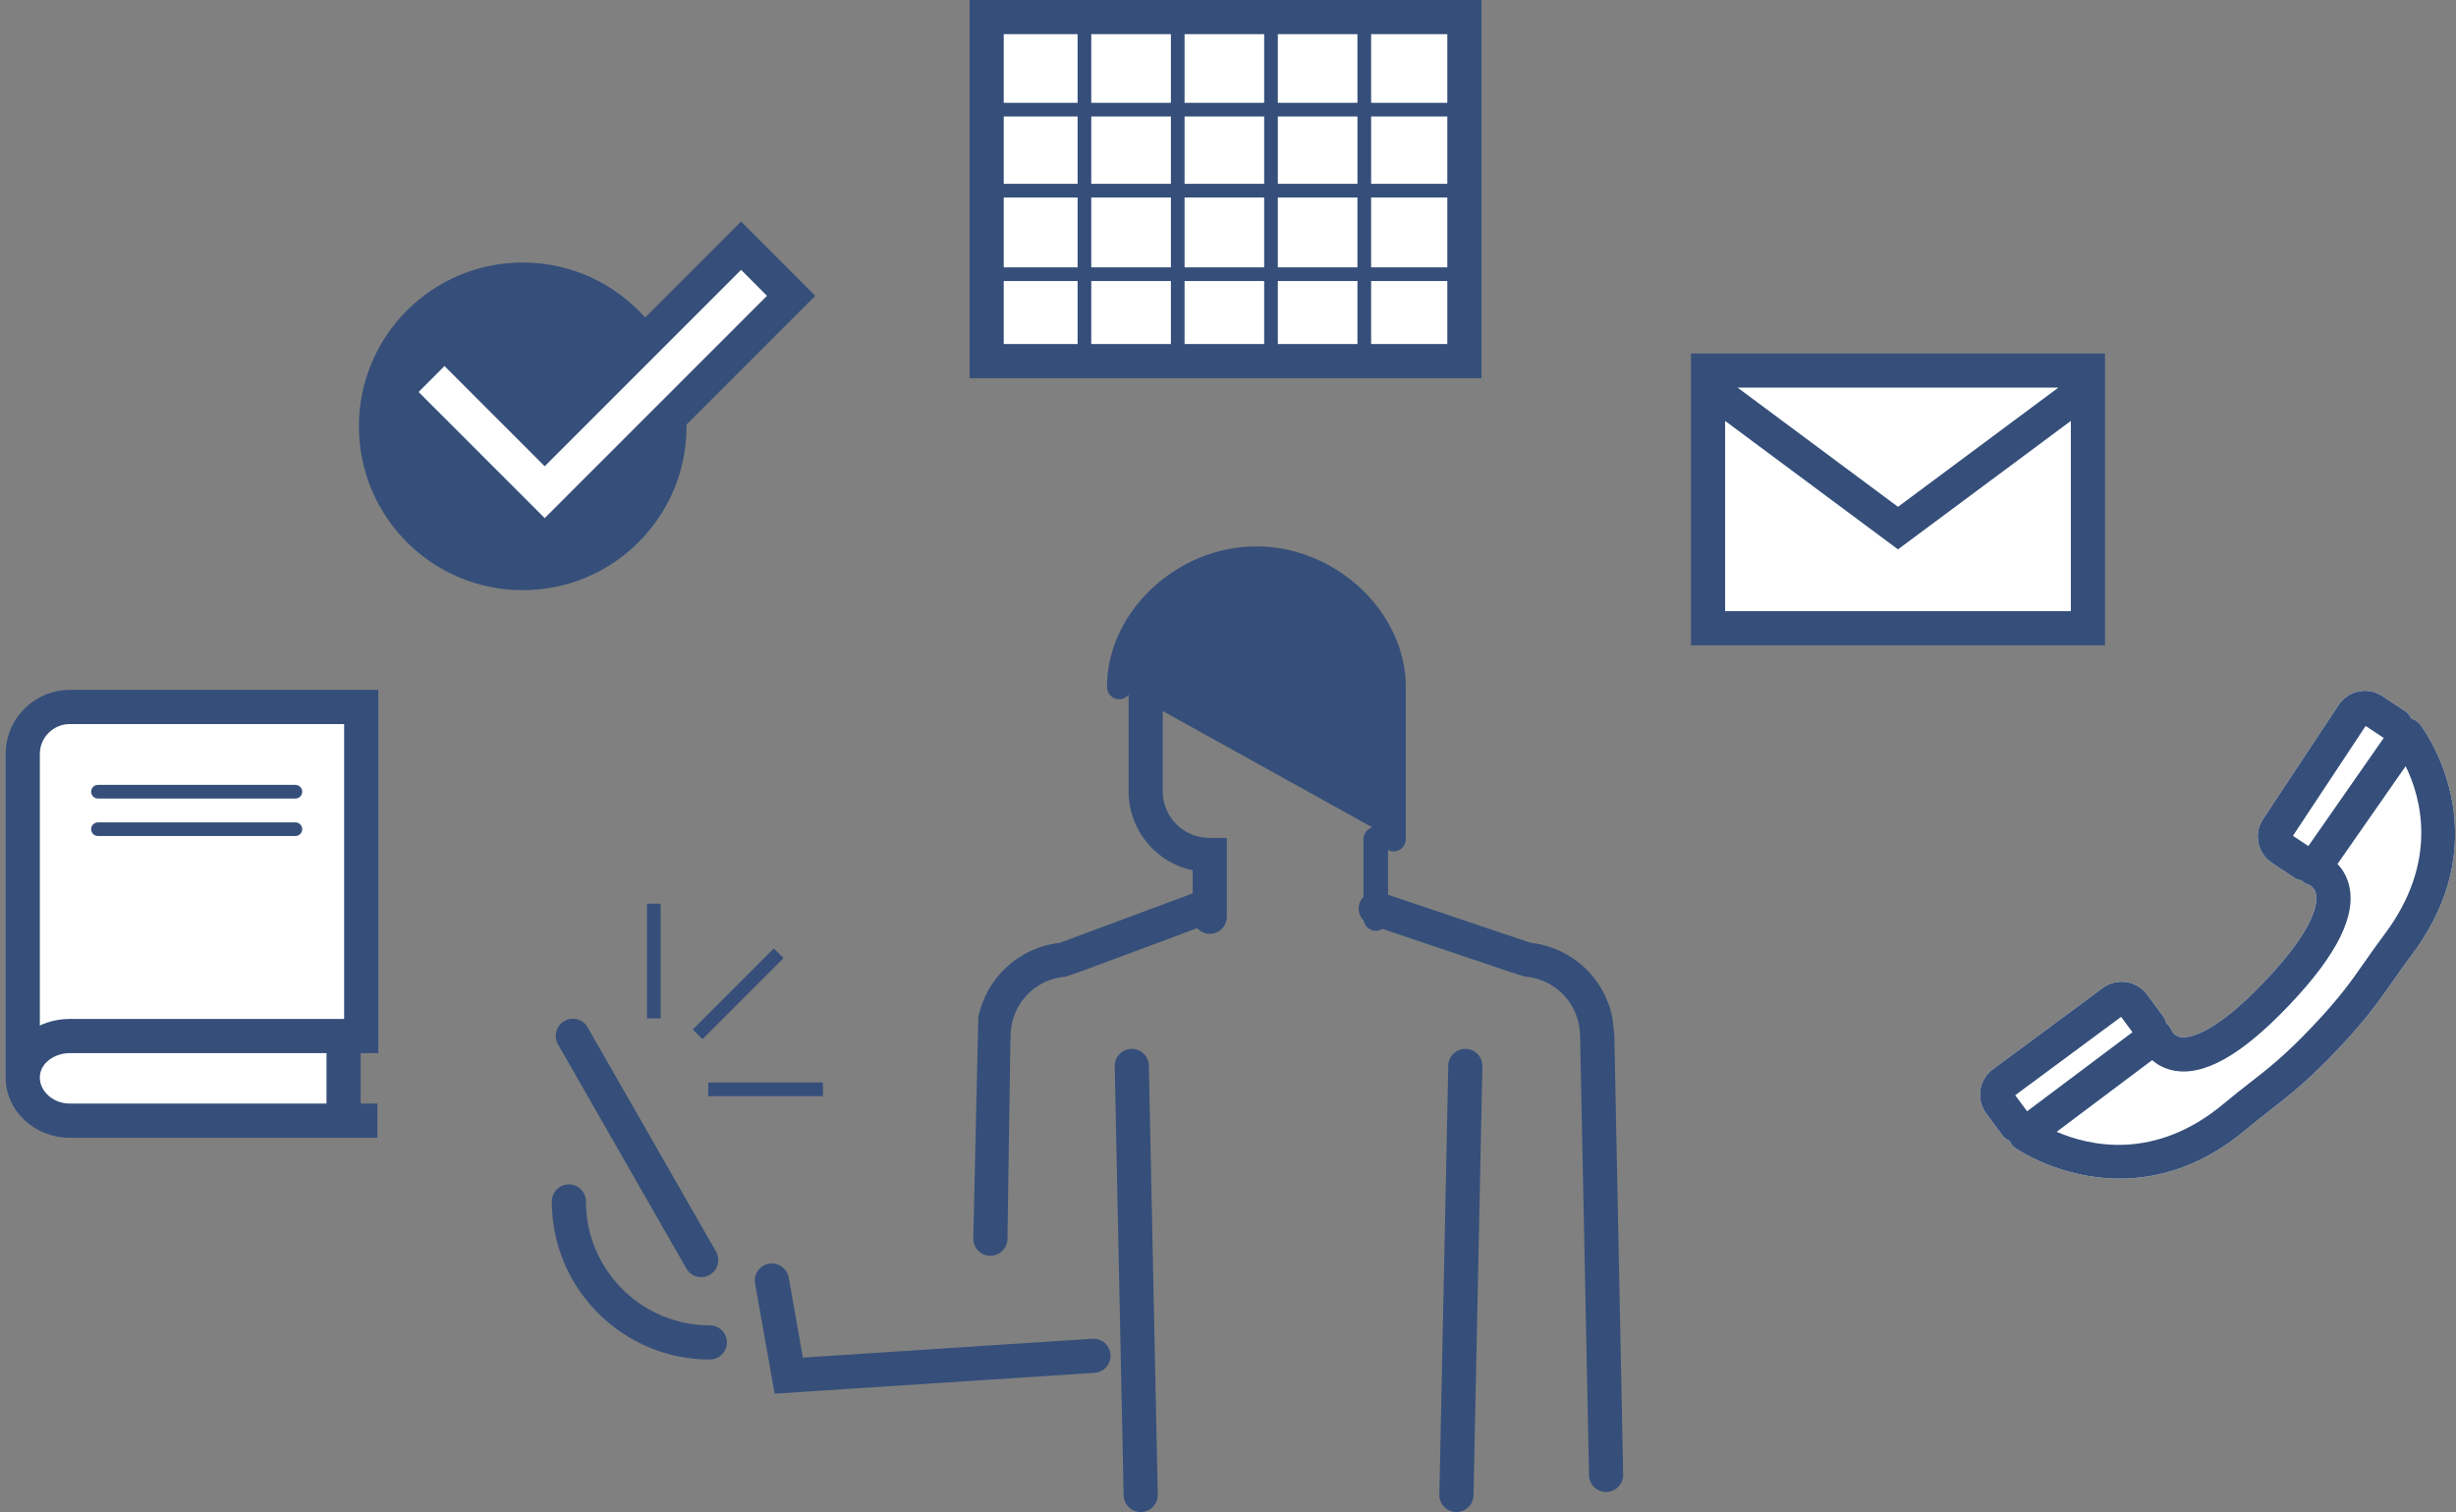 <svg width="333" height="205" viewBox="0 0 333 205" fill="none" xmlns="http://www.w3.org/2000/svg">
<rect x="0" y="0" width="333" height="205" fill="#808080" stroke="none"/>
<path d="M7.295 96.552L3.111 101.259L2.849 146.243L7.164 152.127L47.44 151.735L46.787 140.228L49.402 138.266L48.487 96.29L7.295 96.552Z" fill="white"/>
<path d="M198.552 2.315H133.777V48.957H198.552V2.315Z" fill="white"/>
<path d="M282.559 51.273H232.344V84.39H282.559V51.273Z" fill="white"/>
<path d="M328.119 98.198C327.816 97.816 327.394 97.551 326.936 97.421C326.763 97.021 326.48 96.663 326.089 96.405L323.016 94.371C322.065 93.741 320.925 93.517 319.8 93.746C318.677 93.973 317.711 94.624 317.081 95.576L306.835 111.055C306.203 112.008 305.982 113.151 306.211 114.274C306.439 115.396 307.089 116.36 308.041 116.99L311.115 119.025C311.401 119.215 311.715 119.308 312.034 119.357C312.289 119.613 312.603 119.809 312.964 119.92C313.101 119.971 313.801 120.272 314.006 121.156C314.263 122.262 314.1 125.633 307.074 133.036C299.826 140.673 296.48 140.755 295.622 140.598C294.788 140.446 294.478 139.799 294.444 139.727C294.299 139.315 294.033 138.969 293.701 138.702C293.636 138.384 293.507 138.073 293.301 137.795L291.108 134.829C289.702 132.932 287.018 132.531 285.122 133.933L270.196 144.977C268.301 146.381 267.9 149.066 269.302 150.965L271.495 153.928C271.754 154.277 272.095 154.521 272.468 154.676C272.633 155.057 272.887 155.397 273.236 155.646C273.33 155.712 279.205 159.799 287.409 159.798C292.484 159.798 298.451 158.234 304.487 153.184C305.782 152.101 306.891 151.237 307.963 150.4C310.529 148.4 312.952 146.512 316.876 142.378C320.796 138.246 322.542 135.747 324.392 133.1C325.167 131.991 325.968 130.844 326.981 129.497C339.486 112.856 328.234 98.342 328.119 98.198Z" fill="white"/>
<path d="M96.242 179.69C86.981 179.69 79.447 172.156 79.447 162.896C79.447 161.617 78.41 160.58 77.131 160.58C75.852 160.58 74.816 161.617 74.816 162.896C74.816 174.71 84.427 184.321 96.242 184.321C97.521 184.321 98.558 183.285 98.558 182.005C98.558 180.726 97.521 179.69 96.242 179.69Z" fill="#354F7A"/>
<path d="M93.062 171.987C93.49 172.734 94.271 173.152 95.074 173.152C95.465 173.152 95.86 173.054 96.222 172.846C97.332 172.21 97.717 170.796 97.082 169.686L79.678 139.291C79.041 138.18 77.626 137.799 76.517 138.431C75.408 139.068 75.023 140.482 75.658 141.592L93.062 171.987Z" fill="#354F7A"/>
<path d="M89.577 122.516H87.724V138.068H89.577V122.516Z" fill="#354F7A"/>
<path d="M111.578 146.765H96.026V148.617H111.578V146.765Z" fill="#354F7A"/>
<path d="M104.923 128.588L93.927 139.584L95.237 140.894L106.233 129.898L104.923 128.588Z" fill="#354F7A"/>
<path d="M218.875 140.184L218.605 137.916C217.515 132.57 213.113 128.452 207.557 127.83L188.197 121.309V115.253C188.422 115.366 188.672 115.435 188.941 115.435C189.861 115.435 190.608 114.689 190.608 113.768V93.133C190.608 82.981 181.141 74.077 170.349 74.077C159.557 74.077 150.089 82.981 150.089 93.133C150.089 94.053 150.836 94.8 151.757 94.8C152.274 94.8 152.728 94.56 153.035 94.191C153.032 94.236 153.022 94.278 153.022 94.324C153.022 98.266 153.022 107.444 153.024 107.593C153.192 112.769 156.847 116.973 161.712 117.999V121.125L143.677 127.832C138.129 128.46 133.734 132.576 132.646 137.916L131.964 167.905C131.945 169.184 132.967 170.236 134.246 170.255H134.281C135.543 170.255 136.577 169.241 136.596 167.974L136.988 141.591L137.021 140.29C137.126 136.107 140.349 132.717 144.516 132.405L146.659 131.665L162.32 125.84C162.743 126.306 163.348 126.603 164.028 126.603C165.307 126.603 166.343 125.567 166.343 124.287V113.608H164.028C160.565 113.608 157.764 110.9 157.654 107.506C157.654 107.312 157.654 100.068 157.654 96.404L186.07 112.174C185.375 112.375 184.865 113.008 184.865 113.768V121.593C184.636 121.831 184.45 122.117 184.338 122.452C184.049 123.309 184.298 124.211 184.894 124.814C185.03 125.597 185.709 126.196 186.532 126.196C186.86 126.196 187.164 126.097 187.422 125.933L204.595 131.719L206.738 132.404C210.905 132.716 214.127 136.107 214.234 140.29L215.452 200.011C215.477 201.274 216.509 202.28 217.766 202.28C217.782 202.28 217.797 202.28 217.814 202.28C219.092 202.255 220.108 201.197 220.081 199.918L218.877 140.185L218.875 140.184Z" fill="#354F7A"/>
<path d="M148.108 181.505L108.865 184.061L106.937 173.21C106.713 171.95 105.506 171.114 104.252 171.336C102.993 171.559 102.153 172.762 102.378 174.02L105.031 188.951L148.409 186.127C149.686 186.043 150.653 184.942 150.57 183.666C150.486 182.388 149.376 181.431 148.108 181.505Z" fill="#354F7A"/>
<path d="M153.456 142.204C153.44 142.204 153.424 142.204 153.407 142.204C152.128 142.23 151.113 143.289 151.141 144.567L152.347 202.732C152.372 203.994 153.404 204.999 154.66 204.999C154.677 204.999 154.693 204.999 154.71 204.999C155.989 204.973 157.004 203.914 156.976 202.636L155.77 144.472C155.745 143.209 154.712 142.204 153.456 142.204Z" fill="#354F7A"/>
<path d="M198.728 142.205C198.711 142.205 198.695 142.205 198.678 142.205C197.422 142.205 196.391 143.21 196.365 144.472L195.157 202.637C195.13 203.915 196.144 204.973 197.423 205C197.44 205 197.456 205 197.472 205C198.728 205 199.76 203.995 199.786 202.732L200.994 144.567C201.021 143.289 200.007 142.231 198.728 142.205Z" fill="#354F7A"/>
<path d="M131.461 0V51.273H200.868V0H131.461ZM196.237 24.923H185.905V15.793H196.237V24.923ZM184.052 24.923H173.258V15.793H184.052V24.923ZM160.609 24.923V15.793H171.404V24.923H160.609ZM171.404 26.775V36.248H160.609V26.775H171.404ZM173.257 13.94V4.631H184.051V13.94H173.257ZM171.404 13.94H160.609V4.631H171.404V13.94ZM158.756 13.94H147.96V4.631H158.756V13.94ZM158.756 15.793V24.923H147.96V15.793H158.756ZM146.108 24.923H136.093V15.793H146.108V24.923ZM136.093 26.775H146.108V36.248H136.093V26.775ZM147.96 26.775H158.756V36.248H147.96V26.775ZM158.756 38.101V46.643H147.96V38.101H158.756ZM160.609 38.101H171.404V46.643H160.609V38.101ZM173.257 38.101H184.051V46.643H173.257V38.101ZM173.257 36.248V26.775H184.051V36.248H173.257ZM185.904 26.775H196.236V36.248H185.904V26.775ZM196.236 13.94H185.904V4.631H196.236V13.94ZM146.107 4.631V13.94H136.092V4.631H146.107ZM136.092 38.101H146.107V46.643H136.092V38.101ZM185.904 46.643V38.101H196.236V46.643H185.904Z" fill="#354F7A"/>
<path d="M110.544 40.103L107.27 36.828L103.756 33.314L100.48 30.039L97.205 33.314L87.472 43.047C83.404 38.474 77.478 35.592 70.875 35.592C58.608 35.592 48.664 45.536 48.664 57.803C48.664 70.071 58.608 80.015 70.875 80.015C83.143 80.015 93.087 70.071 93.087 57.803C93.087 57.724 93.082 57.644 93.081 57.564L107.267 43.378L110.542 40.103H110.544Z" fill="#354F7A"/>
<path d="M100.481 36.589L103.995 40.104L73.854 70.242L56.756 53.143L60.269 49.629L73.854 63.215L100.481 36.589Z" fill="white"/>
<path d="M328.119 98.198C327.816 97.816 327.394 97.551 326.936 97.421C326.763 97.021 326.48 96.663 326.089 96.405L323.016 94.371C322.065 93.741 320.925 93.517 319.8 93.746C318.677 93.973 317.711 94.624 317.081 95.576L306.835 111.055C306.203 112.008 305.982 113.151 306.211 114.274C306.439 115.396 307.089 116.36 308.041 116.99L311.115 119.025C311.401 119.215 311.715 119.308 312.034 119.357C312.289 119.613 312.603 119.809 312.964 119.92C313.101 119.971 313.801 120.272 314.006 121.156C314.263 122.262 314.1 125.633 307.074 133.036C299.826 140.673 296.48 140.755 295.622 140.598C294.788 140.446 294.478 139.799 294.444 139.727C294.299 139.315 294.033 138.969 293.701 138.702C293.636 138.384 293.507 138.073 293.301 137.795L291.108 134.829C289.702 132.932 287.018 132.531 285.122 133.933L270.196 144.977C268.301 146.381 267.9 149.066 269.302 150.965L271.495 153.928C271.754 154.277 272.095 154.521 272.468 154.676C272.633 155.057 272.887 155.397 273.236 155.646C273.33 155.712 279.205 159.799 287.409 159.798C292.484 159.798 298.451 158.234 304.487 153.184C305.782 152.101 306.891 151.237 307.963 150.4C310.529 148.4 312.952 146.512 316.876 142.378C320.796 138.246 322.542 135.747 324.392 133.1C325.167 131.991 325.968 130.844 326.981 129.497C339.486 112.856 328.234 98.342 328.119 98.198ZM310.891 113.32L320.75 98.424L323.201 100.047L312.983 114.705L310.891 113.32ZM287.595 137.865L289.134 139.945L274.846 150.667L273.234 148.49L287.595 137.865ZM323.279 126.716C322.217 128.125 321.394 129.306 320.596 130.448C318.773 133.056 317.199 135.31 313.516 139.19C309.83 143.072 307.645 144.776 305.116 146.748C304.014 147.608 302.872 148.498 301.516 149.631C292.172 157.448 283.293 155.365 278.856 153.447L291.804 143.731C292.482 144.324 293.392 144.858 294.598 145.116C298.742 145.998 303.917 143.09 310.434 136.223C316.927 129.382 319.556 124.05 318.473 119.921C318.154 118.703 317.566 117.799 316.931 117.139L326.174 103.879C328.264 108.159 330.694 116.848 323.279 126.716Z" fill="#354F7A"/>
<path d="M229.272 47.922V87.495H285.409V47.922H229.272ZM279.087 52.553L257.341 68.714L235.595 52.553H279.087ZM233.904 82.863V57.067L257.341 74.483L280.778 57.067V82.863H233.905H233.904Z" fill="#354F7A"/>
<path d="M13.284 113.348H40.052C40.564 113.348 40.978 112.934 40.978 112.422C40.978 111.91 40.564 111.496 40.052 111.496H13.284C12.772 111.496 12.358 111.91 12.358 112.422C12.358 112.934 12.772 113.348 13.284 113.348Z" fill="#354F7A"/>
<path d="M13.284 108.263H40.052C40.564 108.263 40.978 107.849 40.978 107.337C40.978 106.825 40.564 106.411 40.052 106.411H13.284C12.772 106.411 12.358 106.825 12.358 107.337C12.358 107.849 12.772 108.263 13.284 108.263Z" fill="#354F7A"/>
<path d="M51.29 142.78V93.536H9.46C4.668 93.536 0.77 97.433 0.77 102.225V146.095C0.77 150.592 4.668 154.253 9.46 154.253H51.176V149.622H48.901V142.78H51.29ZM5.402 102.225C5.402 99.987 7.222 98.167 9.46 98.167H46.659V138.149H9.46C7.985 138.149 6.607 138.47 5.402 139.038V102.225ZM44.269 149.622H9.46C7.26 149.622 5.402 148.006 5.402 146.095C5.402 144.047 7.508 142.78 9.46 142.78H44.269V149.622Z" fill="#354F7A"/>
</svg>
